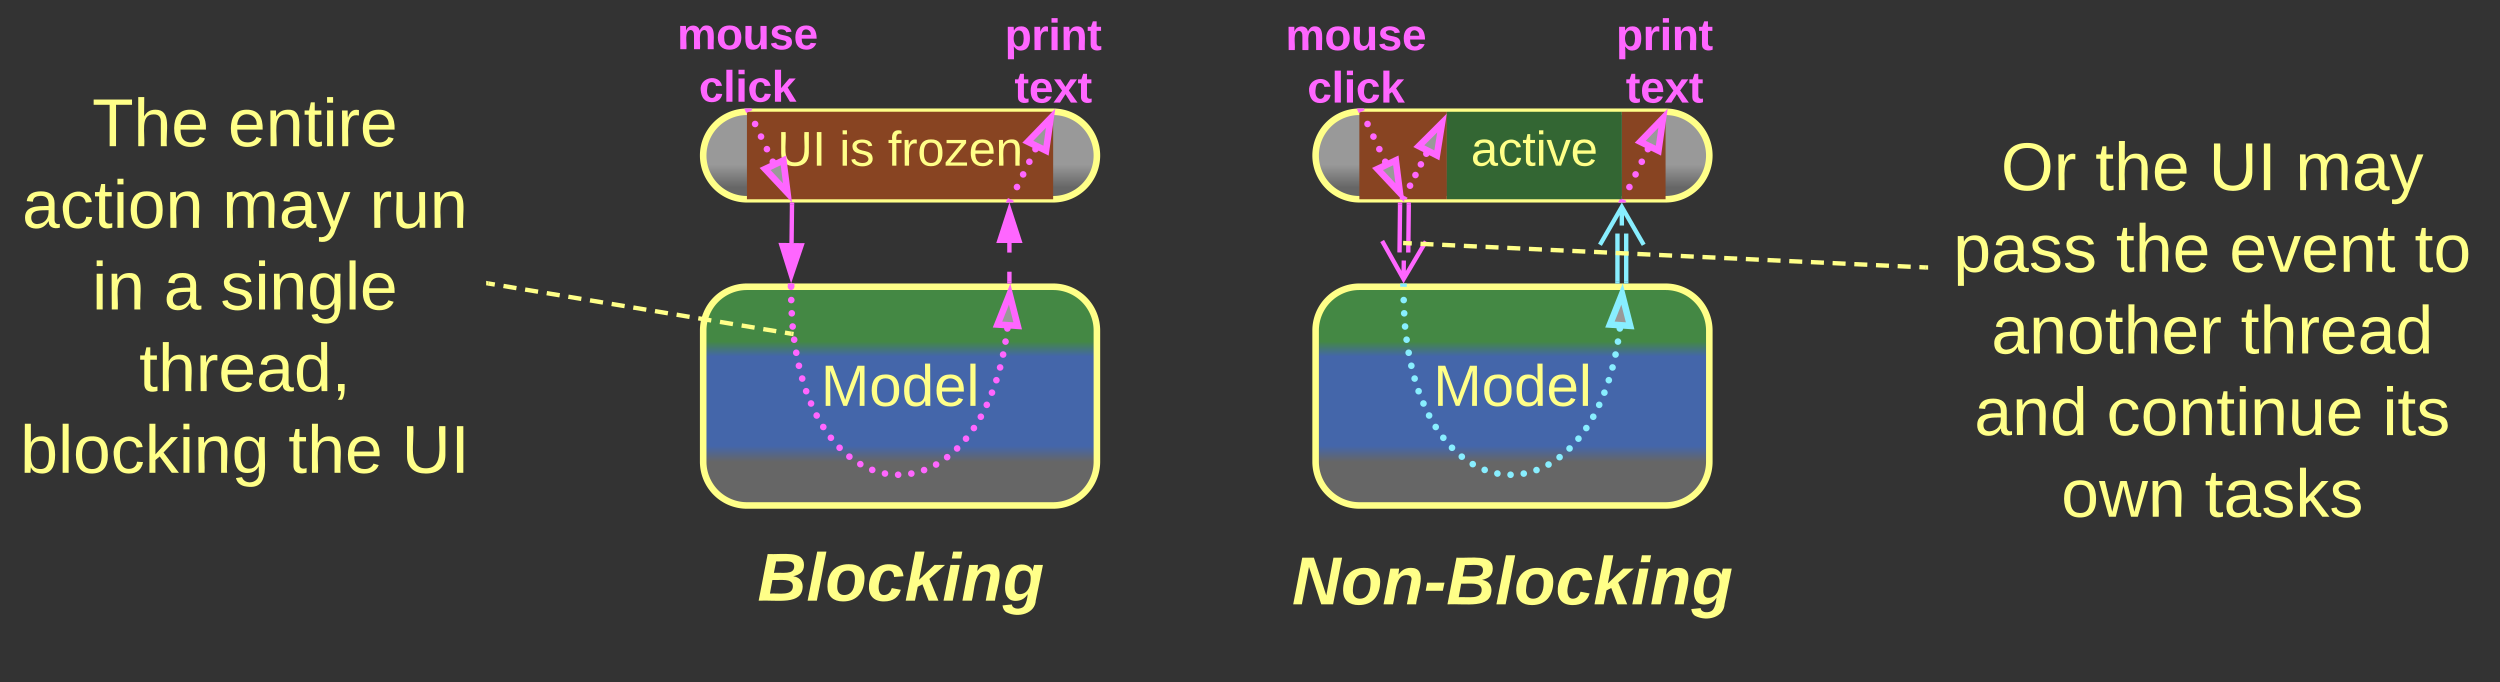 <svg xmlns="http://www.w3.org/2000/svg" xmlns:xlink="http://www.w3.org/1999/xlink" xmlns:lucid="lucid" width="1143" height="311.85"><rect width="100%" height="100%" fill="#333333" stroke="none"/><g transform="translate(-178.5 -448.9)" lucid:page-tab-id="0_0"><path d="M500 520a20 20 0 0 1 20-20h140a20 20 0 0 1 20 20 20 20 0 0 1-20 20H520a20 20 0 0 1-20-20z" stroke="#ff8" stroke-width="3" fill="url(#a)"/><path d="M520 500h140v40H520z" stroke="#ff8" stroke-opacity="0" stroke-width="3" fill="#842"/><use xlink:href="#b" transform="matrix(1,0,0,1,525,505) translate(8.92 19.653)"/><use xlink:href="#c" transform="matrix(1,0,0,1,525,505) translate(37.253 19.653)"/><use xlink:href="#d" transform="matrix(1,0,0,1,525,505) translate(59.414 19.653)"/><path d="M480.35 684.33a6 6 0 0 1 6-6h207.3a6 6 0 0 1 6 6v67.25a6 6 0 0 1-6 6h-207.3a6 6 0 0 1-6-6z" stroke="#ff8" stroke-opacity="0" stroke-width="3" fill="#999" fill-opacity="0"/><use xlink:href="#e" transform="matrix(1,0,0,1,485.346,683.334) translate(39.494 40.201)"/><path d="M180 486a6 6 0 0 1 6-6h208.78a6 6 0 0 1 6 6v184.67a6 6 0 0 1-6 6H186a6 6 0 0 1-6-6z" stroke="#ff8" stroke-opacity="0" stroke-width="3" fill="#999" fill-opacity="0"/><use xlink:href="#f" transform="matrix(1,0,0,1,185,485) translate(35.63 30.733)"/><use xlink:href="#g" transform="matrix(1,0,0,1,185,485) translate(97.765 30.733)"/><use xlink:href="#h" transform="matrix(1,0,0,1,185,485) translate(3.654 68.066)"/><use xlink:href="#i" transform="matrix(1,0,0,1,185,485) translate(95.173 68.066)"/><use xlink:href="#j" transform="matrix(1,0,0,1,185,485) translate(162.494 68.066)"/><use xlink:href="#k" transform="matrix(1,0,0,1,185,485) translate(35.63 105.399)"/><use xlink:href="#l" transform="matrix(1,0,0,1,185,485) translate(68.383 105.399)"/><use xlink:href="#m" transform="matrix(1,0,0,1,185,485) translate(94.309 105.399)"/><use xlink:href="#n" transform="matrix(1,0,0,1,185,485) translate(57.148 142.733)"/><use xlink:href="#o" transform="matrix(1,0,0,1,185,485) translate(2.79 180.066)"/><use xlink:href="#p" transform="matrix(1,0,0,1,185,485) translate(125.333 180.066)"/><use xlink:href="#q" transform="matrix(1,0,0,1,185,485) translate(177.185 180.066)"/><path d="M760 686a6 6 0 0 1 6-6h208a6 6 0 0 1 6 6v67.25a6 6 0 0 1-6 6H766a6 6 0 0 1-6-6z" stroke="#ff8" stroke-opacity="0" stroke-width="3" fill="#999" fill-opacity="0"/><use xlink:href="#r" transform="matrix(1,0,0,1,765,685) translate(4.235 40.201)"/><path d="M1060 506a6 6 0 0 1 6-6h248a6 6 0 0 1 6 6v188a6 6 0 0 1-6 6h-248a6 6 0 0 1-6-6z" stroke="#ff8" stroke-opacity="0" stroke-width="3" fill="#999" fill-opacity="0"/><use xlink:href="#s" transform="matrix(1,0,0,1,1065,505) translate(28.34 30.826)"/><use xlink:href="#p" transform="matrix(1,0,0,1,1065,505) translate(71.463 30.826)"/><use xlink:href="#t" transform="matrix(1,0,0,1,1065,505) translate(123.315 30.826)"/><use xlink:href="#u" transform="matrix(1,0,0,1,1065,505) translate(162.981 30.826)"/><use xlink:href="#v" transform="matrix(1,0,0,1,1065,505) translate(6.605 68.16)"/><use xlink:href="#p" transform="matrix(1,0,0,1,1065,505) translate(80.926 68.16)"/><use xlink:href="#w" transform="matrix(1,0,0,1,1065,505) translate(132.778 68.16)"/><use xlink:href="#x" transform="matrix(1,0,0,1,1065,505) translate(217.469 68.16)"/><use xlink:href="#y" transform="matrix(1,0,0,1,1065,505) translate(23.975 105.493)"/><use xlink:href="#z" transform="matrix(1,0,0,1,1065,505) translate(137.963 105.493)"/><use xlink:href="#A" transform="matrix(1,0,0,1,1065,505) translate(16.198 142.826)"/><use xlink:href="#B" transform="matrix(1,0,0,1,1065,505) translate(76.691 142.826)"/><use xlink:href="#C" transform="matrix(1,0,0,1,1065,505) translate(202.778 142.826)"/><use xlink:href="#D" transform="matrix(1,0,0,1,1065,505) translate(55.907 180.16)"/><use xlink:href="#E" transform="matrix(1,0,0,1,1065,505) translate(121.5 180.16)"/><path d="M500 600a20 20 0 0 1 20-20h140a20 20 0 0 1 20 20v60a20 20 0 0 1-20 20H520a20 20 0 0 1-20-20z" stroke="#ff8" stroke-width="3" fill="url(#F)"/><use xlink:href="#G" transform="matrix(1,0,0,1,505,585) translate(48.778 49.458)"/><path d="M540.6 542.5l-.2 17.5" stroke="#f6f" stroke-width="2" fill="none"/><path d="M541.57 542.54l-1.95-.02v-1.02h1.96z" stroke="#f6f" stroke-width=".05" fill="#f6f"/><path d="M540.23 575.26l-4.47-14.3 9.27.1z" stroke="#f6f" stroke-width="2" fill="#f6f"/><path d="M637.58 599.08a1.5 1.5 0 0 1 1.5-1.5 1.5 1.5 0 0 1 1.5 1.5 1.5 1.5 0 0 1-1.5 1.5 1.5 1.5 0 0 1-1.5-1.5v-.03m-.85 6.03a1.5 1.5 0 0 1 1.5-1.5 1.5 1.5 0 0 1 1.5 1.5 1.5 1.5 0 0 1-1.5 1.5 1.5 1.5 0 0 1-1.5-1.5v-.03m-1.1 6V611a1.5 1.5 0 0 1 1.5-1.5 1.5 1.5 0 0 1 1.5 1.5 1.5 1.5 0 0 1-1.5 1.5 1.5 1.5 0 0 1-1.5-1.5m-1.38 5.9a1.5 1.5 0 0 1 1.5-1.5 1.5 1.5 0 0 1 1.5 1.5 1.5 1.5 0 0 1-1.5 1.5 1.5 1.5 0 0 1-1.5-1.5v-.02m-1.7 5.85a1.5 1.5 0 0 1 1.5-1.5 1.5 1.5 0 0 1 1.5 1.5 1.5 1.5 0 0 1-1.5 1.5 1.5 1.5 0 0 1-1.5-1.5v-.03m-2.02 5.74v-.02a1.5 1.5 0 0 1 1.5-1.5 1.5 1.5 0 0 1 1.5 1.5 1.5 1.5 0 0 1-1.5 1.5 1.5 1.5 0 0 1-1.5-1.5m-2.37 5.6V634a1.5 1.5 0 0 1 1.5-1.5 1.5 1.5 0 0 1 1.5 1.5 1.5 1.5 0 0 1-1.5 1.5 1.5 1.5 0 0 1-1.5-1.5V634m-2.72 5.44a1.5 1.5 0 0 1 1.5-1.5 1.5 1.5 0 0 1 1.5 1.5 1.5 1.5 0 0 1-1.5 1.5 1.5 1.5 0 0 1-1.5-1.5v-.03m-3.17 5.2a1.5 1.5 0 0 1 1.5-1.5 1.5 1.5 0 0 1 1.5 1.5 1.5 1.5 0 0 1-1.5 1.5 1.5 1.5 0 0 1-1.5-1.5v-.03m-3.6 4.9v-.02a1.5 1.5 0 0 1 1.5-1.5 1.5 1.5 0 0 1 1.5 1.5 1.5 1.5 0 0 1-1.5 1.5 1.5 1.5 0 0 1-1.5-1.5m-4.07 4.5v-.02a1.5 1.5 0 0 1 1.5-1.5 1.5 1.5 0 0 1 1.5 1.5 1.5 1.5 0 0 1-1.5 1.5 1.5 1.5 0 0 1-1.5-1.5m-4.56 4v-.02a1.5 1.5 0 0 1 1.5-1.5 1.5 1.5 0 0 1 1.5 1.5 1.5 1.5 0 0 1-1.5 1.5 1.5 1.5 0 0 1-1.5-1.5m-5.05 3.37a1.5 1.5 0 0 1 1.5-1.5 1.5 1.5 0 0 1 1.5 1.5 1.5 1.5 0 0 1-1.5 1.5 1.5 1.5 0 0 1-1.5-1.5v-.03m-5.5 2.58v-.02a1.5 1.5 0 0 1 1.5-1.5 1.5 1.5 0 0 1 1.5 1.5 1.5 1.5 0 0 1-1.5 1.5 1.5 1.5 0 0 1-1.5-1.5m-5.83 1.62v-.02a1.5 1.5 0 0 1 1.5-1.5 1.5 1.5 0 0 1 1.5 1.5 1.5 1.5 0 0 1-1.5 1.5 1.5 1.5 0 0 1-1.5-1.5m-6.03.56v-.02a1.5 1.5 0 0 1 1.5-1.5 1.5 1.5 0 0 1 1.5 1.5 1.5 1.5 0 0 1-1.5 1.5 1.5 1.5 0 0 1-1.5-1.5v-.02m-6.02-.54a1.5 1.5 0 0 1 1.5-1.5 1.5 1.5 0 0 1 1.5 1.5 1.5 1.5 0 0 1-1.5 1.5 1.5 1.5 0 0 1-1.5-1.5v-.03m-5.82-1.63a1.5 1.5 0 0 1 1.5-1.5 1.5 1.5 0 0 1 1.5 1.5 1.5 1.5 0 0 1-1.5 1.5 1.5 1.5 0 0 1-1.5-1.5v-.03m-5.45-2.58v-.02a1.5 1.5 0 0 1 1.5-1.5 1.5 1.5 0 0 1 1.5 1.5 1.5 1.5 0 0 1-1.5 1.5 1.5 1.5 0 0 1-1.5-1.5m-5-3.4v-.02a1.5 1.5 0 0 1 1.5-1.5 1.5 1.5 0 0 1 1.5 1.5 1.5 1.5 0 0 1-1.5 1.5 1.5 1.5 0 0 1-1.5-1.5v-.02m-4.48-4.03v-.02a1.5 1.5 0 0 1 1.5-1.5 1.5 1.5 0 0 1 1.5 1.5 1.5 1.5 0 0 1-1.5 1.5 1.5 1.5 0 0 1-1.5-1.5m-3.97-4.54v-.02a1.5 1.5 0 0 1 1.5-1.5 1.5 1.5 0 0 1 1.5 1.5 1.5 1.5 0 0 1-1.5 1.5 1.5 1.5 0 0 1-1.5-1.5m-3.48-4.94a1.5 1.5 0 0 1 1.5-1.5 1.5 1.5 0 0 1 1.5 1.5 1.5 1.5 0 0 1-1.5 1.5 1.5 1.5 0 0 1-1.5-1.5v-.03m-3.02-5.22a1.5 1.5 0 0 1 1.5-1.5 1.5 1.5 0 0 1 1.5 1.5 1.5 1.5 0 0 1-1.5 1.5 1.5 1.5 0 0 1-1.5-1.5v-.02m-2.58-5.45v-.02a1.5 1.5 0 0 1 1.5-1.5 1.5 1.5 0 0 1 1.5 1.5 1.5 1.5 0 0 1-1.5 1.5 1.5 1.5 0 0 1-1.5-1.5m-2.22-5.62a1.5 1.5 0 0 1 1.5-1.5 1.5 1.5 0 0 1 1.5 1.5 1.5 1.5 0 0 1-1.5 1.5 1.5 1.5 0 0 1-1.5-1.5v-.03m-1.82-5.73v-.02a1.5 1.5 0 0 1 1.5-1.5 1.5 1.5 0 0 1 1.5 1.5 1.5 1.5 0 0 1-1.5 1.5 1.5 1.5 0 0 1-1.5-1.5m-1.5-5.85a1.5 1.5 0 0 1 1.5-1.5 1.5 1.5 0 0 1 1.5 1.5 1.5 1.5 0 0 1-1.5 1.5 1.5 1.5 0 0 1-1.5-1.5v-.03m-1.22-5.9v-.02a1.5 1.5 0 0 1 1.5-1.5 1.5 1.5 0 0 1 1.5 1.5 1.5 1.5 0 0 1-1.5 1.5 1.5 1.5 0 0 1-1.5-1.5m-.95-5.97a1.5 1.5 0 0 1 1.5-1.5 1.5 1.5 0 0 1 1.5 1.5 1.5 1.5 0 0 1-1.5 1.5 1.5 1.5 0 0 1-1.5-1.5v-.03m-.7-5.98v-.02a1.5 1.5 0 0 1 1.5-1.5 1.5 1.5 0 0 1 1.5 1.5 1.5 1.5 0 0 1-1.5 1.5 1.5 1.5 0 0 1-1.5-1.5m-.4-6.03a1.5 1.5 0 0 1 1.5-1.5 1.5 1.5 0 0 1 1.5 1.5 1.5 1.5 0 0 1-1.5 1.5 1.5 1.5 0 0 1-1.5-1.5v-.03m-.23-6.03a1.5 1.5 0 0 1 1.5-1.5 1.5 1.5 0 0 1 1.5 1.5 1.5 1.5 0 0 1-1.5 1.5 1.5 1.5 0 0 1-1.5-1.5v-.03m-.1-6.02V580a1.5 1.5 0 0 1 1.5-1.5 1.5 1.5 0 0 1 1.5 1.5 1.5 1.5 0 0 1-1.5 1.5 1.5 1.5 0 0 1-1.5-1.5" fill="#f6f"/><path d="M640.1 583.35l3.7 14.53-9.25-.6z" stroke="#f6f" stroke-width="3" fill="#999"/><path d="M540.18 580.04l.02-1.54" stroke="#f6f" stroke-width="3" fill="none"/><path d="M530.34 522.85a1.5 1.5 0 0 1 1.5-1.5 1.5 1.5 0 0 1 1.5 1.5 1.5 1.5 0 0 1-1.5 1.5 1.5 1.5 0 0 1-1.5-1.5v-.03m-2.7-5.7v-.03a1.5 1.5 0 0 1 1.5-1.5 1.5 1.5 0 0 1 1.5 1.5 1.5 1.5 0 0 1-1.5 1.5 1.5 1.5 0 0 1-1.5-1.5v-.02m-2.7-5.72a1.5 1.5 0 0 1 1.5-1.5 1.5 1.5 0 0 1 1.5 1.5 1.5 1.5 0 0 1-1.5 1.5 1.5 1.5 0 0 1-1.5-1.5v-.03m-2.7-5.7v-.03a1.5 1.5 0 0 1 1.5-1.5 1.5 1.5 0 0 1 1.5 1.5 1.5 1.5 0 0 1-1.5 1.5 1.5 1.5 0 0 1-1.5-1.5" fill="#f6f"/><path d="M538.54 537.1l-10.25-10.94 8.38-3.94z" stroke="#f6f" stroke-width="3" fill="#999"/><path d="M522.4 499.26l-2.67 1.26-.9-1.93 1.1-.1h2.1z" stroke="#f6f" stroke-width=".05" fill="#f6f"/><path d="M640 560v4.38m0 8.75v4.37" stroke="#f6f" stroke-width="2" fill="none"/><path d="M640 544.74l4.63 14.26h-9.26z" stroke="#f6f" stroke-width="2" fill="#f6f"/><path d="M640.98 577.47v1.03H639v-1.03z" stroke="#f6f" stroke-width=".05" fill="#f6f"/><path d="M650.42 517.1a1.5 1.5 0 0 1 1.5-1.5 1.5 1.5 0 0 1 1.5 1.5 1.5 1.5 0 0 1-1.5 1.5 1.5 1.5 0 0 1-1.5-1.5v-.02m-2.8 5.8v-.02a1.5 1.5 0 0 1 1.5-1.5 1.5 1.5 0 0 1 1.5 1.5 1.5 1.5 0 0 1-1.5 1.5 1.5 1.5 0 0 1-1.5-1.5m-2.83 5.78a1.5 1.5 0 0 1 1.5-1.5 1.5 1.5 0 0 1 1.5 1.5 1.5 1.5 0 0 1-1.5 1.5 1.5 1.5 0 0 1-1.5-1.5v-.03m-2.82 5.8a1.5 1.5 0 0 1 1.5-1.5 1.5 1.5 0 0 1 1.5 1.5 1.5 1.5 0 0 1-1.5 1.5 1.5 1.5 0 0 1-1.5-1.5v-.03" fill="#f6f"/><path d="M658.84 502.93l-2.1 14.86-8.32-4.08z" stroke="#f6f" stroke-width="3" fill="#999"/><path d="M642 540.76l-.36.74h-3.28l1-2.03z" stroke="#f6f" stroke-width=".05" fill="#f6f"/><path d="M490.3 456.4a6 6 0 0 1 6-6h47.3a6 6 0 0 1 6 6v48a6 6 0 0 1-6 6h-47.3a6 6 0 0 1-6-6z" stroke="#ff8" stroke-opacity="0" stroke-width="3" fill="#999" fill-opacity="0"/><use xlink:href="#H" transform="matrix(1,0,0,1,495.293,455.4) translate(-7.167 16)"/><use xlink:href="#I" transform="matrix(1,0,0,1,495.293,455.4) translate(2.778 40)"/><path d="M630.05 456.8a6 6 0 0 1 6-6h47.3a6 6 0 0 1 6 6v48a6 6 0 0 1-6 6h-47.3a6 6 0 0 1-6-6z" stroke="#ff8" stroke-opacity="0" stroke-width="3" fill="#999" fill-opacity="0"/><use xlink:href="#J" transform="matrix(1,0,0,1,635.046,455.8) translate(2.861 16)"/><use xlink:href="#K" transform="matrix(1,0,0,1,635.046,455.8) translate(7.278 40)"/><path d="M401.76 578.5l2.97.5m3.96.64l5.93 1m3.96.65l5.93.97m3.96.66l5.93.98m3.95.67l5.94.98m3.96.66l5.94 1m3.96.65l5.94.98m3.96.66l5.94.98m3.96.65l5.93 1m3.97.64l5.94 1m3.97.64l5.94 1m3.97.65l5.94 1m3.97.65l5.93.98m3.96.66l5.94.98m3.96.66l2.97.5" stroke="#ff8" stroke-width="2" fill="none"/><path d="M401.95 577.54l-.32 1.92-.85-.14v-1.98z" stroke="#ff8" stroke-width=".05" fill="#ff8"/><path d="M540.3 601.47l1.02.16" stroke="#ff8" stroke-width="2" fill="none"/><path d="M780 520a20 20 0 0 1 20-20h140a20 20 0 0 1 20 20 20 20 0 0 1-20 20H800a20 20 0 0 1-20-20z" stroke="#ff8" stroke-width="3" fill="url(#L)"/><path d="M800 500h40v40h-40z" stroke="#ff8" stroke-opacity="0" stroke-width="3" fill="#842"/><path d="M780 600a20 20 0 0 1 20-20h140a20 20 0 0 1 20 20v60a20 20 0 0 1-20 20H800a20 20 0 0 1-20-20z" stroke="#ff8" stroke-width="3" fill="url(#M)"/><use xlink:href="#G" transform="matrix(1,0,0,1,785,585) translate(48.778 49.458)"/><path d="M822.6 542.52l-.24 21.84M818.6 542.48l-.24 21.84" stroke="#f6f" stroke-width="2" fill="none"/><path d="M823.57 542.56l-1.95-.02v-1.04h1.96zM819.57 542.5h-1.95v-1h1.96z" stroke="#f6f" stroke-width=".05" fill="#f6f"/><path d="M830.4 559.3l-10.18 17.2-9.8-17.43m9.8 17.43l.1-8.5" stroke="#f6f" stroke-width="2" fill="none"/><path d="M917.58 599.08a1.5 1.5 0 0 1 1.5-1.5 1.5 1.5 0 0 1 1.5 1.5 1.5 1.5 0 0 1-1.5 1.5 1.5 1.5 0 0 1-1.5-1.5v-.03m-.85 6.03a1.5 1.5 0 0 1 1.5-1.5 1.5 1.5 0 0 1 1.5 1.5 1.5 1.5 0 0 1-1.5 1.5 1.5 1.5 0 0 1-1.5-1.5v-.03m-1.1 6V611a1.5 1.5 0 0 1 1.5-1.5 1.5 1.5 0 0 1 1.5 1.5 1.5 1.5 0 0 1-1.5 1.5 1.5 1.5 0 0 1-1.5-1.5m-1.38 5.9a1.5 1.5 0 0 1 1.5-1.5 1.5 1.5 0 0 1 1.5 1.5 1.5 1.5 0 0 1-1.5 1.5 1.5 1.5 0 0 1-1.5-1.5v-.02m-1.7 5.85a1.5 1.5 0 0 1 1.5-1.5 1.5 1.5 0 0 1 1.5 1.5 1.5 1.5 0 0 1-1.5 1.5 1.5 1.5 0 0 1-1.5-1.5v-.03m-2.02 5.74v-.02a1.5 1.5 0 0 1 1.5-1.5 1.5 1.5 0 0 1 1.5 1.5 1.5 1.5 0 0 1-1.5 1.5 1.5 1.5 0 0 1-1.5-1.5m-2.37 5.6V634a1.5 1.5 0 0 1 1.5-1.5 1.5 1.5 0 0 1 1.5 1.5 1.5 1.5 0 0 1-1.5 1.5 1.5 1.5 0 0 1-1.5-1.5V634m-2.72 5.44a1.5 1.5 0 0 1 1.5-1.5 1.5 1.5 0 0 1 1.5 1.5 1.5 1.5 0 0 1-1.5 1.5 1.5 1.5 0 0 1-1.5-1.5v-.03m-3.17 5.2a1.5 1.5 0 0 1 1.5-1.5 1.5 1.5 0 0 1 1.5 1.5 1.5 1.5 0 0 1-1.5 1.5 1.5 1.5 0 0 1-1.5-1.5v-.03m-3.6 4.9v-.02a1.5 1.5 0 0 1 1.5-1.5 1.5 1.5 0 0 1 1.5 1.5 1.5 1.5 0 0 1-1.5 1.5 1.5 1.5 0 0 1-1.5-1.5m-4.07 4.5v-.02a1.5 1.5 0 0 1 1.5-1.5 1.5 1.5 0 0 1 1.5 1.5 1.5 1.5 0 0 1-1.5 1.5 1.5 1.5 0 0 1-1.5-1.5m-4.56 4v-.02a1.5 1.5 0 0 1 1.5-1.5 1.5 1.5 0 0 1 1.5 1.5 1.5 1.5 0 0 1-1.5 1.5 1.5 1.5 0 0 1-1.5-1.5m-5.05 3.37a1.5 1.5 0 0 1 1.5-1.5 1.5 1.5 0 0 1 1.5 1.5 1.5 1.5 0 0 1-1.5 1.5 1.5 1.5 0 0 1-1.5-1.5v-.03m-5.5 2.58v-.02a1.5 1.5 0 0 1 1.5-1.5 1.5 1.5 0 0 1 1.5 1.5 1.5 1.5 0 0 1-1.5 1.5 1.5 1.5 0 0 1-1.5-1.5m-5.83 1.62v-.02a1.5 1.5 0 0 1 1.5-1.5 1.5 1.5 0 0 1 1.5 1.5 1.5 1.5 0 0 1-1.5 1.5 1.5 1.5 0 0 1-1.5-1.5m-6.03.56v-.02a1.5 1.5 0 0 1 1.5-1.5 1.5 1.5 0 0 1 1.5 1.5 1.5 1.5 0 0 1-1.5 1.5 1.5 1.5 0 0 1-1.5-1.5v-.02m-6.02-.54a1.5 1.5 0 0 1 1.5-1.5 1.5 1.5 0 0 1 1.5 1.5 1.5 1.5 0 0 1-1.5 1.5 1.5 1.5 0 0 1-1.5-1.5v-.03m-5.82-1.63a1.5 1.5 0 0 1 1.5-1.5 1.5 1.5 0 0 1 1.5 1.5 1.5 1.5 0 0 1-1.5 1.5 1.5 1.5 0 0 1-1.5-1.5v-.03m-5.45-2.58v-.02a1.5 1.5 0 0 1 1.5-1.5 1.5 1.5 0 0 1 1.5 1.5 1.5 1.5 0 0 1-1.5 1.5 1.5 1.5 0 0 1-1.5-1.5m-5-3.4v-.02a1.5 1.5 0 0 1 1.5-1.5 1.5 1.5 0 0 1 1.5 1.5 1.5 1.5 0 0 1-1.5 1.5 1.5 1.5 0 0 1-1.5-1.5v-.02m-4.48-4.03v-.02a1.5 1.5 0 0 1 1.5-1.5 1.5 1.5 0 0 1 1.5 1.5 1.5 1.5 0 0 1-1.5 1.5 1.5 1.5 0 0 1-1.5-1.5m-3.97-4.54v-.02a1.5 1.5 0 0 1 1.5-1.5 1.5 1.5 0 0 1 1.5 1.5 1.5 1.5 0 0 1-1.5 1.5 1.5 1.5 0 0 1-1.5-1.5m-3.48-4.94a1.5 1.5 0 0 1 1.5-1.5 1.5 1.5 0 0 1 1.5 1.5 1.5 1.5 0 0 1-1.5 1.5 1.5 1.5 0 0 1-1.5-1.5v-.03m-3.02-5.22a1.5 1.5 0 0 1 1.5-1.5 1.5 1.5 0 0 1 1.5 1.5 1.5 1.5 0 0 1-1.5 1.5 1.5 1.5 0 0 1-1.5-1.5v-.02m-2.58-5.45v-.02a1.5 1.5 0 0 1 1.5-1.5 1.5 1.5 0 0 1 1.5 1.5 1.5 1.5 0 0 1-1.5 1.5 1.5 1.5 0 0 1-1.5-1.5m-2.22-5.62a1.5 1.5 0 0 1 1.5-1.5 1.5 1.5 0 0 1 1.5 1.5 1.5 1.5 0 0 1-1.5 1.5 1.5 1.5 0 0 1-1.5-1.5v-.03m-1.82-5.73v-.02a1.5 1.5 0 0 1 1.5-1.5 1.5 1.5 0 0 1 1.5 1.5 1.5 1.5 0 0 1-1.5 1.5 1.5 1.5 0 0 1-1.5-1.5m-1.5-5.85a1.5 1.5 0 0 1 1.5-1.5 1.5 1.5 0 0 1 1.5 1.5 1.5 1.5 0 0 1-1.5 1.5 1.5 1.5 0 0 1-1.5-1.5v-.03m-1.22-5.9v-.02a1.5 1.5 0 0 1 1.5-1.5 1.5 1.5 0 0 1 1.5 1.5 1.5 1.5 0 0 1-1.5 1.5 1.5 1.5 0 0 1-1.5-1.5m-.95-5.97a1.5 1.5 0 0 1 1.5-1.5 1.5 1.5 0 0 1 1.5 1.5 1.5 1.5 0 0 1-1.5 1.5 1.5 1.5 0 0 1-1.5-1.5v-.03m-.7-5.98v-.02a1.5 1.5 0 0 1 1.5-1.5 1.5 1.5 0 0 1 1.5 1.5 1.5 1.5 0 0 1-1.5 1.5 1.5 1.5 0 0 1-1.5-1.5m-.4-6.03a1.5 1.5 0 0 1 1.5-1.5 1.5 1.5 0 0 1 1.5 1.5 1.5 1.5 0 0 1-1.5 1.5 1.5 1.5 0 0 1-1.5-1.5v-.03m-.23-6.03a1.5 1.5 0 0 1 1.5-1.5 1.5 1.5 0 0 1 1.5 1.5 1.5 1.5 0 0 1-1.5 1.5 1.5 1.5 0 0 1-1.5-1.5v-.03" fill="#8ef"/><path d="M920.1 583.35l3.7 14.53-9.25-.6z" stroke="#8ef" stroke-width="3" fill="#999"/><path d="M820.18 580.04l.02-1.54" stroke="#8ef" stroke-width="3" fill="none"/><path d="M810.34 522.85a1.5 1.5 0 0 1 1.5-1.5 1.5 1.5 0 0 1 1.5 1.5 1.5 1.5 0 0 1-1.5 1.5 1.5 1.5 0 0 1-1.5-1.5v-.03m-2.7-5.7v-.03a1.5 1.5 0 0 1 1.5-1.5 1.5 1.5 0 0 1 1.5 1.5 1.5 1.5 0 0 1-1.5 1.5 1.5 1.5 0 0 1-1.5-1.5v-.02m-2.7-5.72a1.5 1.5 0 0 1 1.5-1.5 1.5 1.5 0 0 1 1.5 1.5 1.5 1.5 0 0 1-1.5 1.5 1.5 1.5 0 0 1-1.5-1.5v-.03m-2.7-5.7v-.03a1.5 1.5 0 0 1 1.5-1.5 1.5 1.5 0 0 1 1.5 1.5 1.5 1.5 0 0 1-1.5 1.5 1.5 1.5 0 0 1-1.5-1.5" fill="#f6f"/><path d="M818.54 537.1l-10.25-10.94 8.38-3.94z" stroke="#f6f" stroke-width="3" fill="#999"/><path d="M802.4 499.26l-2.67 1.26-.9-1.93 1.1-.1h2.1z" stroke="#f6f" stroke-width=".05" fill="#f6f"/><path d="M920 500h20v40h-20z" stroke="#ff8" stroke-opacity="0" stroke-width="3" fill="#842"/><path d="M930.42 517.1a1.5 1.5 0 0 1 1.5-1.5 1.5 1.5 0 0 1 1.5 1.5 1.5 1.5 0 0 1-1.5 1.5 1.5 1.5 0 0 1-1.5-1.5v-.02m-2.8 5.8v-.02a1.5 1.5 0 0 1 1.5-1.5 1.5 1.5 0 0 1 1.5 1.5 1.5 1.5 0 0 1-1.5 1.5 1.5 1.5 0 0 1-1.5-1.5m-2.83 5.78a1.5 1.5 0 0 1 1.5-1.5 1.5 1.5 0 0 1 1.5 1.5 1.5 1.5 0 0 1-1.5 1.5 1.5 1.5 0 0 1-1.5-1.5v-.03m-2.82 5.8a1.5 1.5 0 0 1 1.5-1.5 1.5 1.5 0 0 1 1.5 1.5 1.5 1.5 0 0 1-1.5 1.5 1.5 1.5 0 0 1-1.5-1.5v-.03" fill="#f6f"/><path d="M938.84 502.93l-2.1 14.86-8.32-4.08z" stroke="#f6f" stroke-width="3" fill="#999"/><path d="M922 540.76l-.36.74h-3.28l1-2.03z" stroke="#f6f" stroke-width=".05" fill="#f6f"/><path d="M829.13 519.18a1.5 1.5 0 0 1 1.5-1.5 1.5 1.5 0 0 1 1.5 1.5 1.5 1.5 0 0 1-1.5 1.5 1.5 1.5 0 0 1-1.5-1.5v-.03m-2.5 4.9a1.5 1.5 0 0 1 1.5-1.5 1.5 1.5 0 0 1 1.5 1.5 1.5 1.5 0 0 1-1.5 1.5 1.5 1.5 0 0 1-1.5-1.5v-.02m-2.48 4.9a1.5 1.5 0 0 1 1.5-1.5 1.5 1.5 0 0 1 1.5 1.5 1.5 1.5 0 0 1-1.5 1.5 1.5 1.5 0 0 1-1.5-1.5v-.03m-2.48 4.9a1.5 1.5 0 0 1 1.5-1.5 1.5 1.5 0 0 1 1.5 1.5 1.5 1.5 0 0 1-1.5 1.5 1.5 1.5 0 0 1-1.5-1.5v-.02" fill="#f6f"/><path d="M837.8 505.12l-2.36 14.82-8.26-4.22z" stroke="#f6f" stroke-width="3" fill="#999"/><path d="M822 539.3l-.34.7h-3.32l1.04-2.04z" stroke="#f6f" stroke-width=".05" fill="#f6f"/><path d="M922 555.66v21.84M918 555.66v21.84M910 560.82l10-17.32 10 17.32m-10-17.32v8.5" stroke="#8ef" stroke-width="2" fill="none"/><path d="M922.98 577.47v1.03H921v-1.03zM918.98 577.47v1.03H917v-1.03z" stroke="#8ef" stroke-width=".05" fill="#8ef"/><path d="M768.45 456.8a6 6 0 0 1 6-6h47.3a6 6 0 0 1 6 6v48a6 6 0 0 1-6 6h-47.3a6 6 0 0 1-6-6z" stroke="#ff8" stroke-opacity="0" stroke-width="3" fill="#999" fill-opacity="0"/><g><use xlink:href="#H" transform="matrix(1,0,0,1,773.446,455.8) translate(-7.167 16)"/><use xlink:href="#I" transform="matrix(1,0,0,1,773.446,455.8) translate(2.778 40)"/></g><path d="M909.55 456.8a6 6 0 0 1 6-6h47.3a6 6 0 0 1 6 6v48a6 6 0 0 1-6 6h-47.3a6 6 0 0 1-6-6z" stroke="#ff8" stroke-opacity="0" stroke-width="3" fill="#999" fill-opacity="0"/><g><use xlink:href="#J" transform="matrix(1,0,0,1,914.546,455.8) translate(2.861 16)"/><use xlink:href="#K" transform="matrix(1,0,0,1,914.546,455.8) translate(7.278 40)"/></g><path d="M821 560.05l2.97.13m3.97.2l5.95.27m3.96.18l5.95.28m3.97.2l5.95.27m3.97.2l5.94.27m3.97.18l5.96.28m3.96.18l5.95.28m3.97.2l5.95.26m3.96.2l5.95.27m3.98.17l5.95.28m3.96.2l5.94.26m3.97.2l5.96.28m3.97.18l5.95.28m3.96.18l5.95.28m3.96.2l5.95.26m3.98.2l5.95.27m3.96.18l5.94.3m3.97.17l5.96.28m3.97.2l5.95.27m3.96.18l5.95.28m3.96.18l5.95.28m3.98.2l5.95.26m3.96.2l5.94.27m3.97.18l5.96.28m3.97.18l2.97.15M821.02 560.05L820 560" stroke="#ff8" stroke-width="2" fill="none"/><path d="M1060 570.22v1.96l-1.07-.05.1-1.95z" stroke="#ff8" stroke-width=".05" fill="#ff8"/><path d="M840 500h80v40h-80z" stroke="#ff8" stroke-opacity="0" stroke-width="3" fill="#363"/><g><use xlink:href="#N" transform="matrix(1,0,0,1,845,505) translate(6.019 19.653)"/></g><defs><linearGradient gradientUnits="userSpaceOnUse" id="a" x1="500" y1="500" x2="500" y2="540"><stop offset="60.51%" stop-color="#999"/><stop offset="86.59%" stop-color="#666"/></linearGradient><path d="M232-93c-1 65-40 97-104 97C67 4 28-28 28-90v-158h33c8 89-33 224 67 224 102 0 64-133 71-224h33v155" id="O" fill="#ff8"/><path d="M33 0v-248h34V0H33" id="P" fill="#ff8"/><g id="b"><use transform="matrix(0.062,0,0,0.062,0,0)" xlink:href="#O"/><use transform="matrix(0.062,0,0,0.062,15.988,0)" xlink:href="#P"/></g><path d="M24-231v-30h32v30H24zM24 0v-190h32V0H24" id="Q" fill="#ff8"/><path d="M135-143c-3-34-86-38-87 0 15 53 115 12 119 90S17 21 10-45l28-5c4 36 97 45 98 0-10-56-113-15-118-90-4-57 82-63 122-42 12 7 21 19 24 35" id="R" fill="#ff8"/><g id="c"><use transform="matrix(0.062,0,0,0.062,0,0)" xlink:href="#Q"/><use transform="matrix(0.062,0,0,0.062,4.877,0)" xlink:href="#R"/></g><path d="M101-234c-31-9-42 10-38 44h38v23H63V0H32v-167H5v-23h27c-7-52 17-82 69-68v24" id="S" fill="#ff8"/><path d="M114-163C36-179 61-72 57 0H25l-1-190h30c1 12-1 29 2 39 6-27 23-49 58-41v29" id="T" fill="#ff8"/><path d="M100-194c62-1 85 37 85 99 1 63-27 99-86 99S16-35 15-95c0-66 28-99 85-99zM99-20c44 1 53-31 53-75 0-43-8-75-51-75s-53 32-53 75 10 74 51 75" id="U" fill="#ff8"/><path d="M9 0v-24l116-142H16v-24h144v24L44-24h123V0H9" id="V" fill="#ff8"/><path d="M100-194c63 0 86 42 84 106H49c0 40 14 67 53 68 26 1 43-12 49-29l28 8c-11 28-37 45-77 45C44 4 14-33 15-96c1-61 26-98 85-98zm52 81c6-60-76-77-97-28-3 7-6 17-6 28h103" id="W" fill="#ff8"/><path d="M117-194c89-4 53 116 60 194h-32v-121c0-31-8-49-39-48C34-167 62-67 57 0H25l-1-190h30c1 10-1 24 2 32 11-22 29-35 61-36" id="X" fill="#ff8"/><g id="d"><use transform="matrix(0.062,0,0,0.062,0,0)" xlink:href="#S"/><use transform="matrix(0.062,0,0,0.062,6.173,0)" xlink:href="#T"/><use transform="matrix(0.062,0,0,0.062,13.519,0)" xlink:href="#U"/><use transform="matrix(0.062,0,0,0.062,25.864,0)" xlink:href="#V"/><use transform="matrix(0.062,0,0,0.062,36.975,0)" xlink:href="#W"/><use transform="matrix(0.062,0,0,0.062,49.321,0)" xlink:href="#X"/></g><path d="M240-76C239 26 104-5 6 0l48-248c79 4 193-21 193 58 0 38-25 53-57 60 29 5 49 21 50 54zm-45-106c0-40-58-24-96-27l-12 61c45-3 108 12 108-34zm-7 105c0-44-65-31-109-33L66-38c51-3 122 14 122-39" id="Y" fill="#ff8"/><path d="M6 0l51-261h49L55 0H6" id="Z" fill="#ff8"/><path d="M124-194c51 0 84 22 84 74C207-44 167 4 94 4 43 4 11-23 11-74c0-74 41-120 113-120zM99-30c46 0 58-42 58-86 0-27-11-44-37-44-44 0-55 40-57 84-1 27 10 45 36 46" id="aa" fill="#ff8"/><path d="M67-101c-8 29-7 73 27 71 23-2 32-16 39-37l48 9C170-19 141 4 91 4 36 4 7-28 12-86c6-75 61-124 140-103 26 7 40 29 43 59l-50 4c-1-20-9-34-29-34-35 0-41 29-49 59" id="ab" fill="#ff8"/><path d="M128 0L95-87 70-74 55 0H6l51-261h49L77-111l82-79h56l-83 74L180 0h-52" id="ac" fill="#ff8"/><path d="M50-224l7-37h49l-7 37H50zM6 0l37-190h49L55 0H6" id="ad" fill="#ff8"/><path d="M151-194c95 0 34 128 28 194h-49l25-134c0-29-45-25-59-9C67-111 69-48 56 0H6l36-190h47l-4 32c15-20 33-36 66-36" id="ae" fill="#ff8"/><path d="M45-171c29-32 103-29 114 14 2-11 5-23 8-33h47L176-2c-3 70-92 96-155 64C9 56 1 42-1 25l50-5c2 28 48 27 63 11 13-13 20-45 21-66-13 20-30 35-62 36-87 3-60-134-26-172zM94-35c41-3 55-43 55-86 0-24-12-39-35-39-43 0-51 48-51 90 0 22 9 37 31 35" id="af" fill="#ff8"/><g id="e"><use transform="matrix(0.086,0,0,0.086,0,0)" xlink:href="#Y"/><use transform="matrix(0.086,0,0,0.086,22.383,0)" xlink:href="#Z"/><use transform="matrix(0.086,0,0,0.086,31.025,0)" xlink:href="#aa"/><use transform="matrix(0.086,0,0,0.086,49.951,0)" xlink:href="#ab"/><use transform="matrix(0.086,0,0,0.086,67.235,0)" xlink:href="#ac"/><use transform="matrix(0.086,0,0,0.086,84.519,0)" xlink:href="#ad"/><use transform="matrix(0.086,0,0,0.086,93.16,0)" xlink:href="#ae"/><use transform="matrix(0.086,0,0,0.086,112.086,0)" xlink:href="#af"/></g><path d="M127-220V0H93v-220H8v-28h204v28h-85" id="ag" fill="#ff8"/><path d="M106-169C34-169 62-67 57 0H25v-261h32l-1 103c12-21 28-36 61-36 89 0 53 116 60 194h-32v-121c2-32-8-49-39-48" id="ah" fill="#ff8"/><g id="f"><use transform="matrix(0.086,0,0,0.086,0,0)" xlink:href="#ag"/><use transform="matrix(0.086,0,0,0.086,18.926,0)" xlink:href="#ah"/><use transform="matrix(0.086,0,0,0.086,36.21,0)" xlink:href="#W"/></g><path d="M59-47c-2 24 18 29 38 22v24C64 9 27 4 27-40v-127H5v-23h24l9-43h21v43h35v23H59v120" id="ai" fill="#ff8"/><g id="g"><use transform="matrix(0.086,0,0,0.086,0,0)" xlink:href="#W"/><use transform="matrix(0.086,0,0,0.086,17.284,0)" xlink:href="#X"/><use transform="matrix(0.086,0,0,0.086,34.568,0)" xlink:href="#ai"/><use transform="matrix(0.086,0,0,0.086,43.21,0)" xlink:href="#Q"/><use transform="matrix(0.086,0,0,0.086,50.037,0)" xlink:href="#T"/><use transform="matrix(0.086,0,0,0.086,60.321,0)" xlink:href="#W"/></g><path d="M141-36C126-15 110 5 73 4 37 3 15-17 15-53c-1-64 63-63 125-63 3-35-9-54-41-54-24 1-41 7-42 31l-33-3c5-37 33-52 76-52 45 0 72 20 72 64v82c-1 20 7 32 28 27v20c-31 9-61-2-59-35zM48-53c0 20 12 33 32 33 41-3 63-29 60-74-43 2-92-5-92 41" id="aj" fill="#ff8"/><path d="M96-169c-40 0-48 33-48 73s9 75 48 75c24 0 41-14 43-38l32 2c-6 37-31 61-74 61-59 0-76-41-82-99-10-93 101-131 147-64 4 7 5 14 7 22l-32 3c-4-21-16-35-41-35" id="ak" fill="#ff8"/><g id="h"><use transform="matrix(0.086,0,0,0.086,0,0)" xlink:href="#aj"/><use transform="matrix(0.086,0,0,0.086,17.284,0)" xlink:href="#ak"/><use transform="matrix(0.086,0,0,0.086,32.84,0)" xlink:href="#ai"/><use transform="matrix(0.086,0,0,0.086,41.481,0)" xlink:href="#Q"/><use transform="matrix(0.086,0,0,0.086,48.309,0)" xlink:href="#U"/><use transform="matrix(0.086,0,0,0.086,65.593,0)" xlink:href="#X"/></g><path d="M210-169c-67 3-38 105-44 169h-31v-121c0-29-5-50-35-48C34-165 62-65 56 0H25l-1-190h30c1 10-1 24 2 32 10-44 99-50 107 0 11-21 27-35 58-36 85-2 47 119 55 194h-31v-121c0-29-5-49-35-48" id="al" fill="#ff8"/><path d="M179-190L93 31C79 59 56 82 12 73V49c39 6 53-20 64-50L1-190h34L92-34l54-156h33" id="am" fill="#ff8"/><g id="i"><use transform="matrix(0.086,0,0,0.086,0,0)" xlink:href="#al"/><use transform="matrix(0.086,0,0,0.086,25.84,0)" xlink:href="#aj"/><use transform="matrix(0.086,0,0,0.086,43.123,0)" xlink:href="#am"/></g><path d="M84 4C-5 8 30-112 23-190h32v120c0 31 7 50 39 49 72-2 45-101 50-169h31l1 190h-30c-1-10 1-25-2-33-11 22-28 36-60 37" id="an" fill="#ff8"/><g id="j"><use transform="matrix(0.086,0,0,0.086,0,0)" xlink:href="#T"/><use transform="matrix(0.086,0,0,0.086,10.284,0)" xlink:href="#an"/><use transform="matrix(0.086,0,0,0.086,27.568,0)" xlink:href="#X"/></g><g id="k"><use transform="matrix(0.086,0,0,0.086,0,0)" xlink:href="#Q"/><use transform="matrix(0.086,0,0,0.086,6.827,0)" xlink:href="#X"/></g><use transform="matrix(0.086,0,0,0.086,0,0)" xlink:href="#aj" id="l"/><path d="M177-190C167-65 218 103 67 71c-23-6-38-20-44-43l32-5c15 47 100 32 89-28v-30C133-14 115 1 83 1 29 1 15-40 15-95c0-56 16-97 71-98 29-1 48 16 59 35 1-10 0-23 2-32h30zM94-22c36 0 50-32 50-73 0-42-14-75-50-75-39 0-46 34-46 75s6 73 46 73" id="ao" fill="#ff8"/><path d="M24 0v-261h32V0H24" id="ap" fill="#ff8"/><g id="m"><use transform="matrix(0.086,0,0,0.086,0,0)" xlink:href="#R"/><use transform="matrix(0.086,0,0,0.086,15.556,0)" xlink:href="#Q"/><use transform="matrix(0.086,0,0,0.086,22.383,0)" xlink:href="#X"/><use transform="matrix(0.086,0,0,0.086,39.667,0)" xlink:href="#ao"/><use transform="matrix(0.086,0,0,0.086,56.951,0)" xlink:href="#ap"/><use transform="matrix(0.086,0,0,0.086,63.778,0)" xlink:href="#W"/></g><path d="M85-194c31 0 48 13 60 33l-1-100h32l1 261h-30c-2-10 0-23-3-31C134-8 116 4 85 4 32 4 16-35 15-94c0-66 23-100 70-100zm9 24c-40 0-46 34-46 75 0 40 6 74 45 74 42 0 51-32 51-76 0-42-9-74-50-73" id="aq" fill="#ff8"/><path d="M68-38c1 34 0 65-14 84H32c9-13 17-26 17-46H33v-38h35" id="ar" fill="#ff8"/><g id="n"><use transform="matrix(0.086,0,0,0.086,0,0)" xlink:href="#ai"/><use transform="matrix(0.086,0,0,0.086,8.642,0)" xlink:href="#ah"/><use transform="matrix(0.086,0,0,0.086,25.926,0)" xlink:href="#T"/><use transform="matrix(0.086,0,0,0.086,36.21,0)" xlink:href="#W"/><use transform="matrix(0.086,0,0,0.086,53.494,0)" xlink:href="#aj"/><use transform="matrix(0.086,0,0,0.086,70.778,0)" xlink:href="#aq"/><use transform="matrix(0.086,0,0,0.086,88.062,0)" xlink:href="#ar"/></g><path d="M115-194c53 0 69 39 70 98 0 66-23 100-70 100C84 3 66-7 56-30L54 0H23l1-261h32v101c10-23 28-34 59-34zm-8 174c40 0 45-34 45-75 0-40-5-75-45-74-42 0-51 32-51 76 0 43 10 73 51 73" id="as" fill="#ff8"/><path d="M143 0L79-87 56-68V0H24v-261h32v163l83-92h37l-77 82L181 0h-38" id="at" fill="#ff8"/><g id="o"><use transform="matrix(0.086,0,0,0.086,0,0)" xlink:href="#as"/><use transform="matrix(0.086,0,0,0.086,17.284,0)" xlink:href="#ap"/><use transform="matrix(0.086,0,0,0.086,24.111,0)" xlink:href="#U"/><use transform="matrix(0.086,0,0,0.086,41.395,0)" xlink:href="#ak"/><use transform="matrix(0.086,0,0,0.086,56.951,0)" xlink:href="#at"/><use transform="matrix(0.086,0,0,0.086,72.506,0)" xlink:href="#Q"/><use transform="matrix(0.086,0,0,0.086,79.333,0)" xlink:href="#X"/><use transform="matrix(0.086,0,0,0.086,96.617,0)" xlink:href="#ao"/></g><g id="p"><use transform="matrix(0.086,0,0,0.086,0,0)" xlink:href="#ai"/><use transform="matrix(0.086,0,0,0.086,8.642,0)" xlink:href="#ah"/><use transform="matrix(0.086,0,0,0.086,25.926,0)" xlink:href="#W"/></g><g id="q"><use transform="matrix(0.086,0,0,0.086,0,0)" xlink:href="#O"/><use transform="matrix(0.086,0,0,0.086,22.383,0)" xlink:href="#P"/></g><path d="M155 0L90-199 52 0H6l48-248h62l66 201 38-201h46L218 0h-63" id="au" fill="#ff8"/><path d="M10-72l8-43h92l-9 43H10" id="av" fill="#ff8"/><g id="r"><use transform="matrix(0.086,0,0,0.086,0,0)" xlink:href="#au"/><use transform="matrix(0.086,0,0,0.086,22.383,0)" xlink:href="#aa"/><use transform="matrix(0.086,0,0,0.086,41.309,0)" xlink:href="#ae"/><use transform="matrix(0.086,0,0,0.086,60.235,0)" xlink:href="#av"/><use transform="matrix(0.086,0,0,0.086,70.519,0)" xlink:href="#Y"/><use transform="matrix(0.086,0,0,0.086,92.901,0)" xlink:href="#Z"/><use transform="matrix(0.086,0,0,0.086,101.543,0)" xlink:href="#aa"/><use transform="matrix(0.086,0,0,0.086,120.469,0)" xlink:href="#ab"/><use transform="matrix(0.086,0,0,0.086,137.753,0)" xlink:href="#ac"/><use transform="matrix(0.086,0,0,0.086,155.037,0)" xlink:href="#ad"/><use transform="matrix(0.086,0,0,0.086,163.679,0)" xlink:href="#ae"/><use transform="matrix(0.086,0,0,0.086,182.605,0)" xlink:href="#af"/></g><path d="M140-251c81 0 123 46 123 126C263-46 219 4 140 4 59 4 17-45 17-125s42-126 123-126zm0 227c63 0 89-41 89-101s-29-99-89-99c-61 0-89 39-89 99S79-25 140-24" id="aw" fill="#ff8"/><g id="s"><use transform="matrix(0.086,0,0,0.086,0,0)" xlink:href="#aw"/><use transform="matrix(0.086,0,0,0.086,24.198,0)" xlink:href="#T"/></g><g id="t"><use transform="matrix(0.086,0,0,0.086,0,0)" xlink:href="#O"/><use transform="matrix(0.086,0,0,0.086,22.383,0)" xlink:href="#P"/></g><g id="u"><use transform="matrix(0.086,0,0,0.086,0,0)" xlink:href="#al"/><use transform="matrix(0.086,0,0,0.086,25.84,0)" xlink:href="#aj"/><use transform="matrix(0.086,0,0,0.086,43.123,0)" xlink:href="#am"/></g><path d="M115-194c55 1 70 41 70 98S169 2 115 4C84 4 66-9 55-30l1 105H24l-1-265h31l2 30c10-21 28-34 59-34zm-8 174c40 0 45-34 45-75s-6-73-45-74c-42 0-51 32-51 76 0 43 10 73 51 73" id="ax" fill="#ff8"/><g id="v"><use transform="matrix(0.086,0,0,0.086,0,0)" xlink:href="#ax"/><use transform="matrix(0.086,0,0,0.086,17.284,0)" xlink:href="#aj"/><use transform="matrix(0.086,0,0,0.086,34.568,0)" xlink:href="#R"/><use transform="matrix(0.086,0,0,0.086,50.123,0)" xlink:href="#R"/></g><path d="M108 0H70L1-190h34L89-25l56-165h34" id="ay" fill="#ff8"/><g id="w"><use transform="matrix(0.086,0,0,0.086,0,0)" xlink:href="#W"/><use transform="matrix(0.086,0,0,0.086,17.284,0)" xlink:href="#ay"/><use transform="matrix(0.086,0,0,0.086,32.84,0)" xlink:href="#W"/><use transform="matrix(0.086,0,0,0.086,50.123,0)" xlink:href="#X"/><use transform="matrix(0.086,0,0,0.086,67.407,0)" xlink:href="#ai"/></g><g id="x"><use transform="matrix(0.086,0,0,0.086,0,0)" xlink:href="#ai"/><use transform="matrix(0.086,0,0,0.086,8.642,0)" xlink:href="#U"/></g><g id="y"><use transform="matrix(0.086,0,0,0.086,0,0)" xlink:href="#aj"/><use transform="matrix(0.086,0,0,0.086,17.284,0)" xlink:href="#X"/><use transform="matrix(0.086,0,0,0.086,34.568,0)" xlink:href="#U"/><use transform="matrix(0.086,0,0,0.086,51.852,0)" xlink:href="#ai"/><use transform="matrix(0.086,0,0,0.086,60.494,0)" xlink:href="#ah"/><use transform="matrix(0.086,0,0,0.086,77.778,0)" xlink:href="#W"/><use transform="matrix(0.086,0,0,0.086,95.062,0)" xlink:href="#T"/></g><g id="z"><use transform="matrix(0.086,0,0,0.086,0,0)" xlink:href="#ai"/><use transform="matrix(0.086,0,0,0.086,8.642,0)" xlink:href="#ah"/><use transform="matrix(0.086,0,0,0.086,25.926,0)" xlink:href="#T"/><use transform="matrix(0.086,0,0,0.086,36.21,0)" xlink:href="#W"/><use transform="matrix(0.086,0,0,0.086,53.494,0)" xlink:href="#aj"/><use transform="matrix(0.086,0,0,0.086,70.778,0)" xlink:href="#aq"/></g><g id="A"><use transform="matrix(0.086,0,0,0.086,0,0)" xlink:href="#aj"/><use transform="matrix(0.086,0,0,0.086,17.284,0)" xlink:href="#X"/><use transform="matrix(0.086,0,0,0.086,34.568,0)" xlink:href="#aq"/></g><g id="B"><use transform="matrix(0.086,0,0,0.086,0,0)" xlink:href="#ak"/><use transform="matrix(0.086,0,0,0.086,15.556,0)" xlink:href="#U"/><use transform="matrix(0.086,0,0,0.086,32.84,0)" xlink:href="#X"/><use transform="matrix(0.086,0,0,0.086,50.123,0)" xlink:href="#ai"/><use transform="matrix(0.086,0,0,0.086,58.765,0)" xlink:href="#Q"/><use transform="matrix(0.086,0,0,0.086,65.593,0)" xlink:href="#X"/><use transform="matrix(0.086,0,0,0.086,82.877,0)" xlink:href="#an"/><use transform="matrix(0.086,0,0,0.086,100.16,0)" xlink:href="#W"/></g><g id="C"><use transform="matrix(0.086,0,0,0.086,0,0)" xlink:href="#Q"/><use transform="matrix(0.086,0,0,0.086,6.827,0)" xlink:href="#ai"/><use transform="matrix(0.086,0,0,0.086,15.469,0)" xlink:href="#R"/></g><path d="M206 0h-36l-40-164L89 0H53L-1-190h32L70-26l43-164h34l41 164 42-164h31" id="az" fill="#ff8"/><g id="D"><use transform="matrix(0.086,0,0,0.086,0,0)" xlink:href="#U"/><use transform="matrix(0.086,0,0,0.086,17.284,0)" xlink:href="#az"/><use transform="matrix(0.086,0,0,0.086,39.667,0)" xlink:href="#X"/></g><g id="E"><use transform="matrix(0.086,0,0,0.086,0,0)" xlink:href="#ai"/><use transform="matrix(0.086,0,0,0.086,8.642,0)" xlink:href="#aj"/><use transform="matrix(0.086,0,0,0.086,25.926,0)" xlink:href="#R"/><use transform="matrix(0.086,0,0,0.086,41.481,0)" xlink:href="#at"/><use transform="matrix(0.086,0,0,0.086,57.037,0)" xlink:href="#R"/></g><linearGradient gradientUnits="userSpaceOnUse" id="F" x1="500" y1="680" x2="500" y2="580"><stop offset="19.93%" stop-color="#666"/><stop offset="27.17%" stop-color="#46a"/><stop offset="68.12%" stop-color="#46a"/><stop offset="75%" stop-color="#484"/></linearGradient><path d="M240 0l2-218c-23 76-54 145-80 218h-23L58-218 59 0H30v-248h44l77 211c21-75 51-140 76-211h43V0h-30" id="aA" fill="#ff8"/><g id="G"><use transform="matrix(0.074,0,0,0.074,0,0)" xlink:href="#aA"/><use transform="matrix(0.074,0,0,0.074,22.148,0)" xlink:href="#U"/><use transform="matrix(0.074,0,0,0.074,36.963,0)" xlink:href="#aq"/><use transform="matrix(0.074,0,0,0.074,51.778,0)" xlink:href="#W"/><use transform="matrix(0.074,0,0,0.074,66.593,0)" xlink:href="#ap"/></g><path fill="#f6f" d="M220-157c-53 9-28 100-34 157h-49v-107c1-27-5-49-29-50C55-147 81-57 75 0H25l-1-190h47c2 12-1 28 3 38 10-53 101-56 108 0 13-22 24-43 59-42 82 1 51 116 57 194h-49v-107c-1-25-5-48-29-50" id="aB"/><path fill="#f6f" d="M110-194c64 0 96 36 96 99 0 64-35 99-97 99-61 0-95-36-95-99 0-62 34-99 96-99zm-1 164c35 0 45-28 45-65 0-40-10-65-43-65-34 0-45 26-45 65 0 36 10 65 43 65" id="aC"/><path fill="#f6f" d="M85 4C-2 5 27-109 22-190h50c7 57-23 150 33 157 60-5 35-97 40-157h50l1 190h-47c-2-12 1-28-3-38-12 25-28 42-61 42" id="aD"/><path fill="#f6f" d="M137-138c1-29-70-34-71-4 15 46 118 7 119 86 1 83-164 76-172 9l43-7c4 19 20 25 44 25 33 8 57-30 24-41C81-84 22-81 20-136c-2-80 154-74 161-7" id="aE"/><path fill="#f6f" d="M185-48c-13 30-37 53-82 52C43 2 14-33 14-96s30-98 90-98c62 0 83 45 84 108H66c0 31 8 55 39 56 18 0 30-7 34-22zm-45-69c5-46-57-63-70-21-2 6-4 13-4 21h74" id="aF"/><g id="H"><use transform="matrix(0.056,0,0,0.056,0,0)" xlink:href="#aB"/><use transform="matrix(0.056,0,0,0.056,17.778,0)" xlink:href="#aC"/><use transform="matrix(0.056,0,0,0.056,29.944,0)" xlink:href="#aD"/><use transform="matrix(0.056,0,0,0.056,42.111,0)" xlink:href="#aE"/><use transform="matrix(0.056,0,0,0.056,53.222,0)" xlink:href="#aF"/></g><path fill="#f6f" d="M190-63c-7 42-38 67-86 67-59 0-84-38-90-98-12-110 154-137 174-36l-49 2c-2-19-15-32-35-32-30 0-35 28-38 64-6 74 65 87 74 30" id="aG"/><path fill="#f6f" d="M25 0v-261h50V0H25" id="aH"/><path fill="#f6f" d="M25-224v-37h50v37H25zM25 0v-190h50V0H25" id="aI"/><path fill="#f6f" d="M147 0L96-86 75-71V0H25v-261h50v150l67-79h53l-66 74L201 0h-54" id="aJ"/><g id="I"><use transform="matrix(0.056,0,0,0.056,0,0)" xlink:href="#aG"/><use transform="matrix(0.056,0,0,0.056,11.111,0)" xlink:href="#aH"/><use transform="matrix(0.056,0,0,0.056,16.667,0)" xlink:href="#aI"/><use transform="matrix(0.056,0,0,0.056,22.222,0)" xlink:href="#aG"/><use transform="matrix(0.056,0,0,0.056,33.333,0)" xlink:href="#aJ"/></g><path fill="#f6f" d="M135-194c53 0 70 44 70 98 0 56-19 98-73 100-31 1-45-17-59-34 3 33 2 69 2 105H25l-1-265h48c2 10 0 23 3 31 11-24 29-35 60-35zM114-30c33 0 39-31 40-66 0-38-9-64-40-64-56 0-55 130 0 130" id="aK"/><path fill="#f6f" d="M135-150c-39-12-60 13-60 57V0H25l-1-190h47c2 13-1 29 3 40 6-28 27-53 61-41v41" id="aL"/><path fill="#f6f" d="M135-194c87-1 58 113 63 194h-50c-7-57 23-157-34-157-59 0-34 97-39 157H25l-1-190h47c2 12-1 28 3 38 12-26 28-41 61-42" id="aM"/><path fill="#f6f" d="M115-3C79 11 28 4 28-45v-112H4v-33h27l15-45h31v45h36v33H77v99c-1 23 16 31 38 25v30" id="aN"/><g id="J"><use transform="matrix(0.056,0,0,0.056,0,0)" xlink:href="#aK"/><use transform="matrix(0.056,0,0,0.056,12.167,0)" xlink:href="#aL"/><use transform="matrix(0.056,0,0,0.056,19.944,0)" xlink:href="#aI"/><use transform="matrix(0.056,0,0,0.056,25.5,0)" xlink:href="#aM"/><use transform="matrix(0.056,0,0,0.056,37.667,0)" xlink:href="#aN"/></g><path fill="#f6f" d="M144 0l-44-69L55 0H2l70-98-66-92h53l41 62 40-62h54l-67 91 71 99h-54" id="aO"/><g id="K"><use transform="matrix(0.056,0,0,0.056,0,0)" xlink:href="#aN"/><use transform="matrix(0.056,0,0,0.056,6.611,0)" xlink:href="#aF"/><use transform="matrix(0.056,0,0,0.056,17.722,0)" xlink:href="#aO"/><use transform="matrix(0.056,0,0,0.056,28.833,0)" xlink:href="#aN"/></g><linearGradient gradientUnits="userSpaceOnUse" id="L" x1="780" y1="500" x2="780" y2="540"><stop offset="60.51%" stop-color="#999"/><stop offset="86.59%" stop-color="#666"/></linearGradient><linearGradient gradientUnits="userSpaceOnUse" id="M" x1="780" y1="680" x2="780" y2="580"><stop offset="19.93%" stop-color="#666"/><stop offset="27.17%" stop-color="#46a"/><stop offset="68.12%" stop-color="#46a"/><stop offset="75%" stop-color="#484"/></linearGradient><g id="N"><use transform="matrix(0.062,0,0,0.062,0,0)" xlink:href="#aj"/><use transform="matrix(0.062,0,0,0.062,12.346,0)" xlink:href="#ak"/><use transform="matrix(0.062,0,0,0.062,23.457,0)" xlink:href="#ai"/><use transform="matrix(0.062,0,0,0.062,29.63,0)" xlink:href="#Q"/><use transform="matrix(0.062,0,0,0.062,34.506,0)" xlink:href="#ay"/><use transform="matrix(0.062,0,0,0.062,45.617,0)" xlink:href="#W"/></g></defs></g></svg>